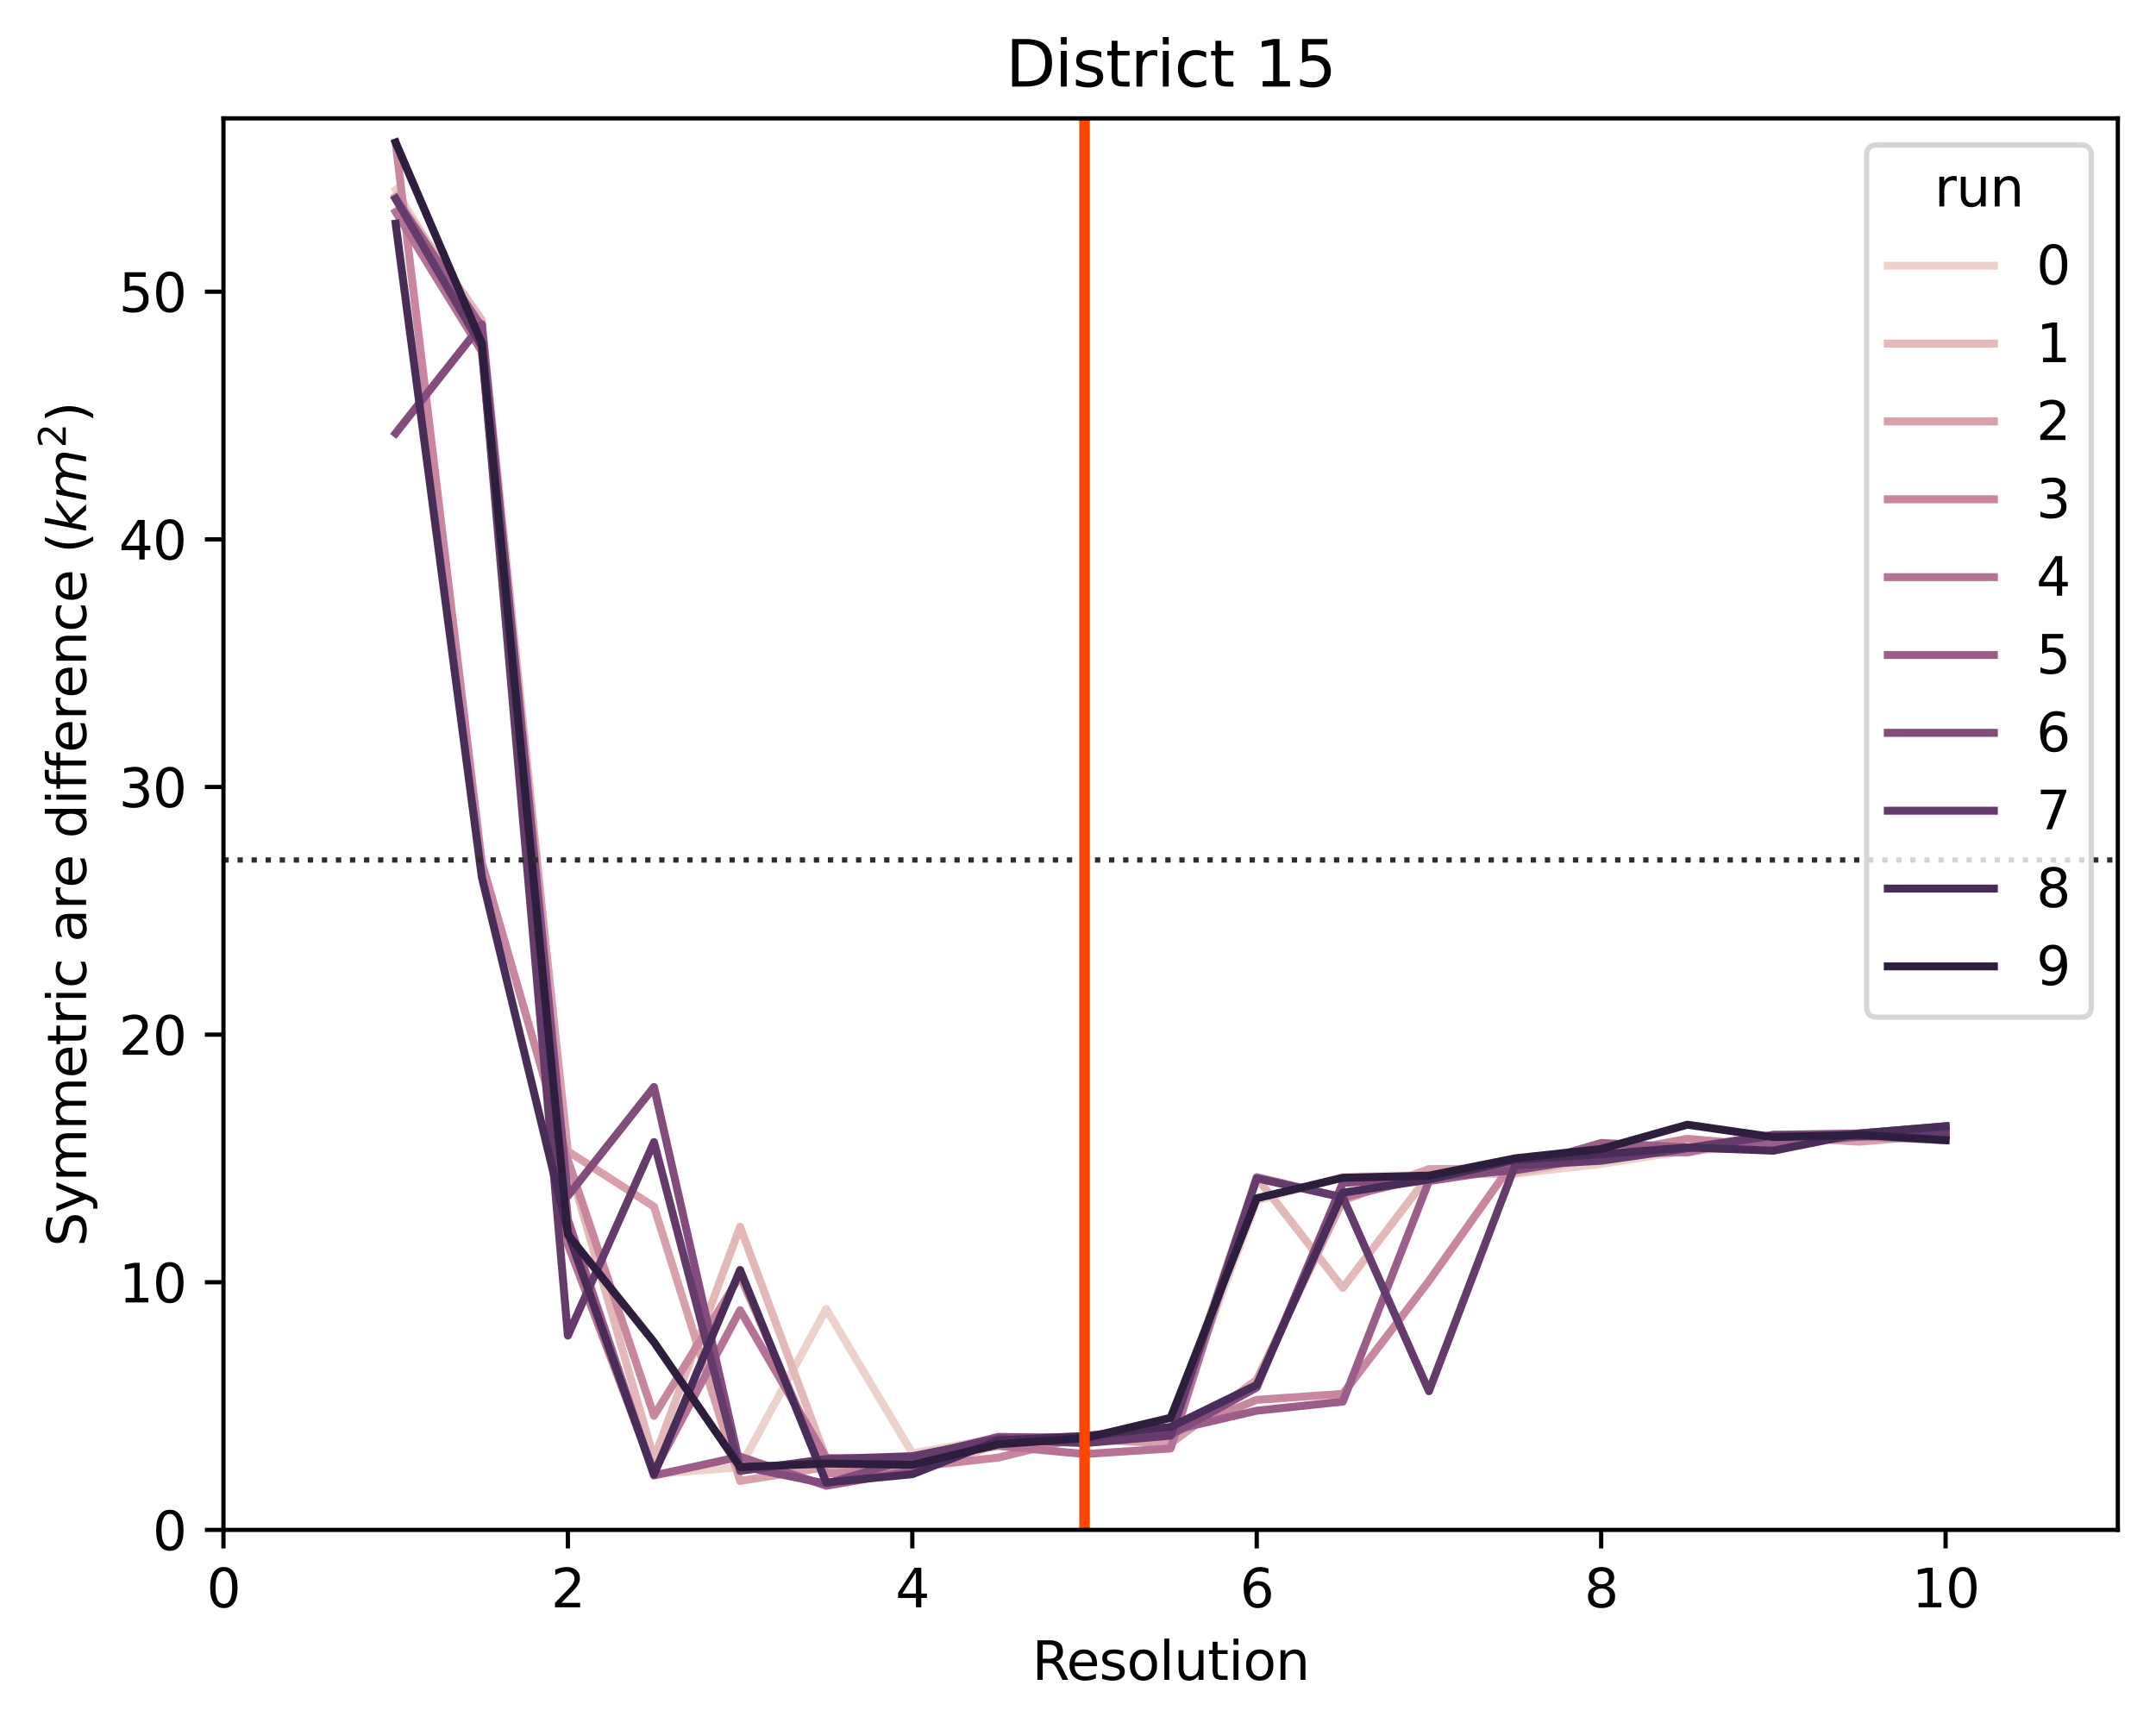 <?xml version="1.0" encoding="utf-8" standalone="no"?>
<!DOCTYPE svg PUBLIC "-//W3C//DTD SVG 1.1//EN"
  "http://www.w3.org/Graphics/SVG/1.1/DTD/svg11.dtd">
<svg xmlns:xlink="http://www.w3.org/1999/xlink" width="406.445pt" height="325.986pt" viewBox="0 0 406.445 325.986" xmlns="http://www.w3.org/2000/svg" version="1.1">
 <defs>
  <style type="text/css">*{stroke-linejoin: round; stroke-linecap: butt}</style>
 </defs>
 <g id="figure_1">
  <g id="patch_1">
   <path d="M -0 325.986 
L 406.445 325.986 
L 406.445 0 
L -0 0 
z
" style="fill: #ffffff"/>
  </g>
  <g id="axes_1">
   <g id="patch_2">
    <path d="M 42.125 288.43 
L 399.245 288.43 
L 399.245 22.318 
L 42.125 22.318 
z
" style="fill: #ffffff"/>
   </g>
   <g id="PolyCollection_1"/>
   <g id="PolyCollection_2"/>
   <g id="PolyCollection_3"/>
   <g id="PolyCollection_4"/>
   <g id="PolyCollection_5"/>
   <g id="PolyCollection_6"/>
   <g id="PolyCollection_7"/>
   <g id="PolyCollection_8"/>
   <g id="PolyCollection_9"/>
   <g id="PolyCollection_10"/>
   <g id="matplotlib.axis_1">
    <g id="xtick_1">
     <g id="line2d_1">
      <defs>
       <path id="m88243a7c9b" d="M 0 0 
L 0 3.5 
" style="stroke: #000000; stroke-width: 0.8"/>
      </defs>
      <g>
       <use xlink:href="#m88243a7c9b" x="42.125" y="288.43" style="stroke: #000000; stroke-width: 0.8"/>
      </g>
     </g>
     <g id="text_1">
      <!-- 0 -->
      <g transform="translate(38.944 303.029) scale(0.1 -0.1)">
       <defs>
        <path id="DejaVuSans-30" d="M 2034 4250 
Q 1547 4250 1301 3770 
Q 1056 3291 1056 2328 
Q 1056 1369 1301 889 
Q 1547 409 2034 409 
Q 2525 409 2770 889 
Q 3016 1369 3016 2328 
Q 3016 3291 2770 3770 
Q 2525 4250 2034 4250 
z
M 2034 4750 
Q 2819 4750 3233 4129 
Q 3647 3509 3647 2328 
Q 3647 1150 3233 529 
Q 2819 -91 2034 -91 
Q 1250 -91 836 529 
Q 422 1150 422 2328 
Q 422 3509 836 4129 
Q 1250 4750 2034 4750 
z
" transform="scale(0.016)"/>
       </defs>
       <use xlink:href="#DejaVuSans-30"/>
      </g>
     </g>
    </g>
    <g id="xtick_2">
     <g id="line2d_2">
      <g>
       <use xlink:href="#m88243a7c9b" x="107.056" y="288.43" style="stroke: #000000; stroke-width: 0.8"/>
      </g>
     </g>
     <g id="text_2">
      <!-- 2 -->
      <g transform="translate(103.875 303.029) scale(0.1 -0.1)">
       <defs>
        <path id="DejaVuSans-32" d="M 1228 531 
L 3431 531 
L 3431 0 
L 469 0 
L 469 531 
Q 828 903 1448 1529 
Q 2069 2156 2228 2338 
Q 2531 2678 2651 2914 
Q 2772 3150 2772 3378 
Q 2772 3750 2511 3984 
Q 2250 4219 1831 4219 
Q 1534 4219 1204 4116 
Q 875 4013 500 3803 
L 500 4441 
Q 881 4594 1212 4672 
Q 1544 4750 1819 4750 
Q 2544 4750 2975 4387 
Q 3406 4025 3406 3419 
Q 3406 3131 3298 2873 
Q 3191 2616 2906 2266 
Q 2828 2175 2409 1742 
Q 1991 1309 1228 531 
z
" transform="scale(0.016)"/>
       </defs>
       <use xlink:href="#DejaVuSans-32"/>
      </g>
     </g>
    </g>
    <g id="xtick_3">
     <g id="line2d_3">
      <g>
       <use xlink:href="#m88243a7c9b" x="171.987" y="288.43" style="stroke: #000000; stroke-width: 0.8"/>
      </g>
     </g>
     <g id="text_3">
      <!-- 4 -->
      <g transform="translate(168.806 303.029) scale(0.1 -0.1)">
       <defs>
        <path id="DejaVuSans-34" d="M 2419 4116 
L 825 1625 
L 2419 1625 
L 2419 4116 
z
M 2253 4666 
L 3047 4666 
L 3047 1625 
L 3713 1625 
L 3713 1100 
L 3047 1100 
L 3047 0 
L 2419 0 
L 2419 1100 
L 313 1100 
L 313 1709 
L 2253 4666 
z
" transform="scale(0.016)"/>
       </defs>
       <use xlink:href="#DejaVuSans-34"/>
      </g>
     </g>
    </g>
    <g id="xtick_4">
     <g id="line2d_4">
      <g>
       <use xlink:href="#m88243a7c9b" x="236.918" y="288.43" style="stroke: #000000; stroke-width: 0.8"/>
      </g>
     </g>
     <g id="text_4">
      <!-- 6 -->
      <g transform="translate(233.736 303.029) scale(0.1 -0.1)">
       <defs>
        <path id="DejaVuSans-36" d="M 2113 2584 
Q 1688 2584 1439 2293 
Q 1191 2003 1191 1497 
Q 1191 994 1439 701 
Q 1688 409 2113 409 
Q 2538 409 2786 701 
Q 3034 994 3034 1497 
Q 3034 2003 2786 2293 
Q 2538 2584 2113 2584 
z
M 3366 4563 
L 3366 3988 
Q 3128 4100 2886 4159 
Q 2644 4219 2406 4219 
Q 1781 4219 1451 3797 
Q 1122 3375 1075 2522 
Q 1259 2794 1537 2939 
Q 1816 3084 2150 3084 
Q 2853 3084 3261 2657 
Q 3669 2231 3669 1497 
Q 3669 778 3244 343 
Q 2819 -91 2113 -91 
Q 1303 -91 875 529 
Q 447 1150 447 2328 
Q 447 3434 972 4092 
Q 1497 4750 2381 4750 
Q 2619 4750 2861 4703 
Q 3103 4656 3366 4563 
z
" transform="scale(0.016)"/>
       </defs>
       <use xlink:href="#DejaVuSans-36"/>
      </g>
     </g>
    </g>
    <g id="xtick_5">
     <g id="line2d_5">
      <g>
       <use xlink:href="#m88243a7c9b" x="301.849" y="288.43" style="stroke: #000000; stroke-width: 0.8"/>
      </g>
     </g>
     <g id="text_5">
      <!-- 8 -->
      <g transform="translate(298.667 303.029) scale(0.1 -0.1)">
       <defs>
        <path id="DejaVuSans-38" d="M 2034 2216 
Q 1584 2216 1326 1975 
Q 1069 1734 1069 1313 
Q 1069 891 1326 650 
Q 1584 409 2034 409 
Q 2484 409 2743 651 
Q 3003 894 3003 1313 
Q 3003 1734 2745 1975 
Q 2488 2216 2034 2216 
z
M 1403 2484 
Q 997 2584 770 2862 
Q 544 3141 544 3541 
Q 544 4100 942 4425 
Q 1341 4750 2034 4750 
Q 2731 4750 3128 4425 
Q 3525 4100 3525 3541 
Q 3525 3141 3298 2862 
Q 3072 2584 2669 2484 
Q 3125 2378 3379 2068 
Q 3634 1759 3634 1313 
Q 3634 634 3220 271 
Q 2806 -91 2034 -91 
Q 1263 -91 848 271 
Q 434 634 434 1313 
Q 434 1759 690 2068 
Q 947 2378 1403 2484 
z
M 1172 3481 
Q 1172 3119 1398 2916 
Q 1625 2713 2034 2713 
Q 2441 2713 2670 2916 
Q 2900 3119 2900 3481 
Q 2900 3844 2670 4047 
Q 2441 4250 2034 4250 
Q 1625 4250 1398 4047 
Q 1172 3844 1172 3481 
z
" transform="scale(0.016)"/>
       </defs>
       <use xlink:href="#DejaVuSans-38"/>
      </g>
     </g>
    </g>
    <g id="xtick_6">
     <g id="line2d_6">
      <g>
       <use xlink:href="#m88243a7c9b" x="366.78" y="288.43" style="stroke: #000000; stroke-width: 0.8"/>
      </g>
     </g>
     <g id="text_6">
      <!-- 10 -->
      <g transform="translate(360.417 303.029) scale(0.1 -0.1)">
       <defs>
        <path id="DejaVuSans-31" d="M 794 531 
L 1825 531 
L 1825 4091 
L 703 3866 
L 703 4441 
L 1819 4666 
L 2450 4666 
L 2450 531 
L 3481 531 
L 3481 0 
L 794 0 
L 794 531 
z
" transform="scale(0.016)"/>
       </defs>
       <use xlink:href="#DejaVuSans-31"/>
       <use xlink:href="#DejaVuSans-30" x="63.623"/>
      </g>
     </g>
    </g>
    <g id="text_7">
     <!-- Resolution -->
     <g transform="translate(194.56 316.707) scale(0.1 -0.1)">
      <defs>
       <path id="DejaVuSans-52" d="M 2841 2188 
Q 3044 2119 3236 1894 
Q 3428 1669 3622 1275 
L 4263 0 
L 3584 0 
L 2988 1197 
Q 2756 1666 2539 1819 
Q 2322 1972 1947 1972 
L 1259 1972 
L 1259 0 
L 628 0 
L 628 4666 
L 2053 4666 
Q 2853 4666 3247 4331 
Q 3641 3997 3641 3322 
Q 3641 2881 3436 2590 
Q 3231 2300 2841 2188 
z
M 1259 4147 
L 1259 2491 
L 2053 2491 
Q 2509 2491 2742 2702 
Q 2975 2913 2975 3322 
Q 2975 3731 2742 3939 
Q 2509 4147 2053 4147 
L 1259 4147 
z
" transform="scale(0.016)"/>
       <path id="DejaVuSans-65" d="M 3597 1894 
L 3597 1613 
L 953 1613 
Q 991 1019 1311 708 
Q 1631 397 2203 397 
Q 2534 397 2845 478 
Q 3156 559 3463 722 
L 3463 178 
Q 3153 47 2828 -22 
Q 2503 -91 2169 -91 
Q 1331 -91 842 396 
Q 353 884 353 1716 
Q 353 2575 817 3079 
Q 1281 3584 2069 3584 
Q 2775 3584 3186 3129 
Q 3597 2675 3597 1894 
z
M 3022 2063 
Q 3016 2534 2758 2815 
Q 2500 3097 2075 3097 
Q 1594 3097 1305 2825 
Q 1016 2553 972 2059 
L 3022 2063 
z
" transform="scale(0.016)"/>
       <path id="DejaVuSans-73" d="M 2834 3397 
L 2834 2853 
Q 2591 2978 2328 3040 
Q 2066 3103 1784 3103 
Q 1356 3103 1142 2972 
Q 928 2841 928 2578 
Q 928 2378 1081 2264 
Q 1234 2150 1697 2047 
L 1894 2003 
Q 2506 1872 2764 1633 
Q 3022 1394 3022 966 
Q 3022 478 2636 193 
Q 2250 -91 1575 -91 
Q 1294 -91 989 -36 
Q 684 19 347 128 
L 347 722 
Q 666 556 975 473 
Q 1284 391 1588 391 
Q 1994 391 2212 530 
Q 2431 669 2431 922 
Q 2431 1156 2273 1281 
Q 2116 1406 1581 1522 
L 1381 1569 
Q 847 1681 609 1914 
Q 372 2147 372 2553 
Q 372 3047 722 3315 
Q 1072 3584 1716 3584 
Q 2034 3584 2315 3537 
Q 2597 3491 2834 3397 
z
" transform="scale(0.016)"/>
       <path id="DejaVuSans-6f" d="M 1959 3097 
Q 1497 3097 1228 2736 
Q 959 2375 959 1747 
Q 959 1119 1226 758 
Q 1494 397 1959 397 
Q 2419 397 2687 759 
Q 2956 1122 2956 1747 
Q 2956 2369 2687 2733 
Q 2419 3097 1959 3097 
z
M 1959 3584 
Q 2709 3584 3137 3096 
Q 3566 2609 3566 1747 
Q 3566 888 3137 398 
Q 2709 -91 1959 -91 
Q 1206 -91 779 398 
Q 353 888 353 1747 
Q 353 2609 779 3096 
Q 1206 3584 1959 3584 
z
" transform="scale(0.016)"/>
       <path id="DejaVuSans-6c" d="M 603 4863 
L 1178 4863 
L 1178 0 
L 603 0 
L 603 4863 
z
" transform="scale(0.016)"/>
       <path id="DejaVuSans-75" d="M 544 1381 
L 544 3500 
L 1119 3500 
L 1119 1403 
Q 1119 906 1312 657 
Q 1506 409 1894 409 
Q 2359 409 2629 706 
Q 2900 1003 2900 1516 
L 2900 3500 
L 3475 3500 
L 3475 0 
L 2900 0 
L 2900 538 
Q 2691 219 2414 64 
Q 2138 -91 1772 -91 
Q 1169 -91 856 284 
Q 544 659 544 1381 
z
M 1991 3584 
L 1991 3584 
z
" transform="scale(0.016)"/>
       <path id="DejaVuSans-74" d="M 1172 4494 
L 1172 3500 
L 2356 3500 
L 2356 3053 
L 1172 3053 
L 1172 1153 
Q 1172 725 1289 603 
Q 1406 481 1766 481 
L 2356 481 
L 2356 0 
L 1766 0 
Q 1100 0 847 248 
Q 594 497 594 1153 
L 594 3053 
L 172 3053 
L 172 3500 
L 594 3500 
L 594 4494 
L 1172 4494 
z
" transform="scale(0.016)"/>
       <path id="DejaVuSans-69" d="M 603 3500 
L 1178 3500 
L 1178 0 
L 603 0 
L 603 3500 
z
M 603 4863 
L 1178 4863 
L 1178 4134 
L 603 4134 
L 603 4863 
z
" transform="scale(0.016)"/>
       <path id="DejaVuSans-6e" d="M 3513 2113 
L 3513 0 
L 2938 0 
L 2938 2094 
Q 2938 2591 2744 2837 
Q 2550 3084 2163 3084 
Q 1697 3084 1428 2787 
Q 1159 2491 1159 1978 
L 1159 0 
L 581 0 
L 581 3500 
L 1159 3500 
L 1159 2956 
Q 1366 3272 1645 3428 
Q 1925 3584 2291 3584 
Q 2894 3584 3203 3211 
Q 3513 2838 3513 2113 
z
" transform="scale(0.016)"/>
      </defs>
      <use xlink:href="#DejaVuSans-52"/>
      <use xlink:href="#DejaVuSans-65" x="64.982"/>
      <use xlink:href="#DejaVuSans-73" x="126.506"/>
      <use xlink:href="#DejaVuSans-6f" x="178.605"/>
      <use xlink:href="#DejaVuSans-6c" x="239.787"/>
      <use xlink:href="#DejaVuSans-75" x="267.57"/>
      <use xlink:href="#DejaVuSans-74" x="330.949"/>
      <use xlink:href="#DejaVuSans-69" x="370.158"/>
      <use xlink:href="#DejaVuSans-6f" x="397.941"/>
      <use xlink:href="#DejaVuSans-6e" x="459.123"/>
     </g>
    </g>
   </g>
   <g id="matplotlib.axis_2">
    <g id="ytick_1">
     <g id="line2d_7">
      <defs>
       <path id="mba808fec8e" d="M 0 0 
L -3.5 0 
" style="stroke: #000000; stroke-width: 0.8"/>
      </defs>
      <g>
       <use xlink:href="#mba808fec8e" x="42.125" y="288.43" style="stroke: #000000; stroke-width: 0.8"/>
      </g>
     </g>
     <g id="text_8">
      <!-- 0 -->
      <g transform="translate(28.762 292.229) scale(0.1 -0.1)">
       <use xlink:href="#DejaVuSans-30"/>
      </g>
     </g>
    </g>
    <g id="ytick_2">
     <g id="line2d_8">
      <g>
       <use xlink:href="#mba808fec8e" x="42.125" y="241.744" style="stroke: #000000; stroke-width: 0.8"/>
      </g>
     </g>
     <g id="text_9">
      <!-- 10 -->
      <g transform="translate(22.4 245.543) scale(0.1 -0.1)">
       <use xlink:href="#DejaVuSans-31"/>
       <use xlink:href="#DejaVuSans-30" x="63.623"/>
      </g>
     </g>
    </g>
    <g id="ytick_3">
     <g id="line2d_9">
      <g>
       <use xlink:href="#mba808fec8e" x="42.125" y="195.057" style="stroke: #000000; stroke-width: 0.8"/>
      </g>
     </g>
     <g id="text_10">
      <!-- 20 -->
      <g transform="translate(22.4 198.857) scale(0.1 -0.1)">
       <use xlink:href="#DejaVuSans-32"/>
       <use xlink:href="#DejaVuSans-30" x="63.623"/>
      </g>
     </g>
    </g>
    <g id="ytick_4">
     <g id="line2d_10">
      <g>
       <use xlink:href="#mba808fec8e" x="42.125" y="148.371" style="stroke: #000000; stroke-width: 0.8"/>
      </g>
     </g>
     <g id="text_11">
      <!-- 30 -->
      <g transform="translate(22.4 152.17) scale(0.1 -0.1)">
       <defs>
        <path id="DejaVuSans-33" d="M 2597 2516 
Q 3050 2419 3304 2112 
Q 3559 1806 3559 1356 
Q 3559 666 3084 287 
Q 2609 -91 1734 -91 
Q 1441 -91 1130 -33 
Q 819 25 488 141 
L 488 750 
Q 750 597 1062 519 
Q 1375 441 1716 441 
Q 2309 441 2620 675 
Q 2931 909 2931 1356 
Q 2931 1769 2642 2001 
Q 2353 2234 1838 2234 
L 1294 2234 
L 1294 2753 
L 1863 2753 
Q 2328 2753 2575 2939 
Q 2822 3125 2822 3475 
Q 2822 3834 2567 4026 
Q 2313 4219 1838 4219 
Q 1578 4219 1281 4162 
Q 984 4106 628 3988 
L 628 4550 
Q 988 4650 1302 4700 
Q 1616 4750 1894 4750 
Q 2613 4750 3031 4423 
Q 3450 4097 3450 3541 
Q 3450 3153 3228 2886 
Q 3006 2619 2597 2516 
z
" transform="scale(0.016)"/>
       </defs>
       <use xlink:href="#DejaVuSans-33"/>
       <use xlink:href="#DejaVuSans-30" x="63.623"/>
      </g>
     </g>
    </g>
    <g id="ytick_5">
     <g id="line2d_11">
      <g>
       <use xlink:href="#mba808fec8e" x="42.125" y="101.685" style="stroke: #000000; stroke-width: 0.8"/>
      </g>
     </g>
     <g id="text_12">
      <!-- 40 -->
      <g transform="translate(22.4 105.484) scale(0.1 -0.1)">
       <use xlink:href="#DejaVuSans-34"/>
       <use xlink:href="#DejaVuSans-30" x="63.623"/>
      </g>
     </g>
    </g>
    <g id="ytick_6">
     <g id="line2d_12">
      <g>
       <use xlink:href="#mba808fec8e" x="42.125" y="54.999" style="stroke: #000000; stroke-width: 0.8"/>
      </g>
     </g>
     <g id="text_13">
      <!-- 50 -->
      <g transform="translate(22.4 58.798) scale(0.1 -0.1)">
       <defs>
        <path id="DejaVuSans-35" d="M 691 4666 
L 3169 4666 
L 3169 4134 
L 1269 4134 
L 1269 2991 
Q 1406 3038 1543 3061 
Q 1681 3084 1819 3084 
Q 2600 3084 3056 2656 
Q 3513 2228 3513 1497 
Q 3513 744 3044 326 
Q 2575 -91 1722 -91 
Q 1428 -91 1123 -41 
Q 819 9 494 109 
L 494 744 
Q 775 591 1075 516 
Q 1375 441 1709 441 
Q 2250 441 2565 725 
Q 2881 1009 2881 1497 
Q 2881 1984 2565 2268 
Q 2250 2553 1709 2553 
Q 1456 2553 1204 2497 
Q 953 2441 691 2322 
L 691 4666 
z
" transform="scale(0.016)"/>
       </defs>
       <use xlink:href="#DejaVuSans-35"/>
       <use xlink:href="#DejaVuSans-30" x="63.623"/>
      </g>
     </g>
    </g>
    <g id="text_14">
     <!-- Symmetric are difference ($km^2$) -->
     <g transform="translate(16.3 235.024) rotate(-90) scale(0.1 -0.1)">
      <defs>
       <path id="DejaVuSans-53" d="M 3425 4513 
L 3425 3897 
Q 3066 4069 2747 4153 
Q 2428 4238 2131 4238 
Q 1616 4238 1336 4038 
Q 1056 3838 1056 3469 
Q 1056 3159 1242 3001 
Q 1428 2844 1947 2747 
L 2328 2669 
Q 3034 2534 3370 2195 
Q 3706 1856 3706 1288 
Q 3706 609 3251 259 
Q 2797 -91 1919 -91 
Q 1588 -91 1214 -16 
Q 841 59 441 206 
L 441 856 
Q 825 641 1194 531 
Q 1563 422 1919 422 
Q 2459 422 2753 634 
Q 3047 847 3047 1241 
Q 3047 1584 2836 1778 
Q 2625 1972 2144 2069 
L 1759 2144 
Q 1053 2284 737 2584 
Q 422 2884 422 3419 
Q 422 4038 858 4394 
Q 1294 4750 2059 4750 
Q 2388 4750 2728 4690 
Q 3069 4631 3425 4513 
z
" transform="scale(0.016)"/>
       <path id="DejaVuSans-79" d="M 2059 -325 
Q 1816 -950 1584 -1140 
Q 1353 -1331 966 -1331 
L 506 -1331 
L 506 -850 
L 844 -850 
Q 1081 -850 1212 -737 
Q 1344 -625 1503 -206 
L 1606 56 
L 191 3500 
L 800 3500 
L 1894 763 
L 2988 3500 
L 3597 3500 
L 2059 -325 
z
" transform="scale(0.016)"/>
       <path id="DejaVuSans-6d" d="M 3328 2828 
Q 3544 3216 3844 3400 
Q 4144 3584 4550 3584 
Q 5097 3584 5394 3201 
Q 5691 2819 5691 2113 
L 5691 0 
L 5113 0 
L 5113 2094 
Q 5113 2597 4934 2840 
Q 4756 3084 4391 3084 
Q 3944 3084 3684 2787 
Q 3425 2491 3425 1978 
L 3425 0 
L 2847 0 
L 2847 2094 
Q 2847 2600 2669 2842 
Q 2491 3084 2119 3084 
Q 1678 3084 1418 2786 
Q 1159 2488 1159 1978 
L 1159 0 
L 581 0 
L 581 3500 
L 1159 3500 
L 1159 2956 
Q 1356 3278 1631 3431 
Q 1906 3584 2284 3584 
Q 2666 3584 2933 3390 
Q 3200 3197 3328 2828 
z
" transform="scale(0.016)"/>
       <path id="DejaVuSans-72" d="M 2631 2963 
Q 2534 3019 2420 3045 
Q 2306 3072 2169 3072 
Q 1681 3072 1420 2755 
Q 1159 2438 1159 1844 
L 1159 0 
L 581 0 
L 581 3500 
L 1159 3500 
L 1159 2956 
Q 1341 3275 1631 3429 
Q 1922 3584 2338 3584 
Q 2397 3584 2469 3576 
Q 2541 3569 2628 3553 
L 2631 2963 
z
" transform="scale(0.016)"/>
       <path id="DejaVuSans-63" d="M 3122 3366 
L 3122 2828 
Q 2878 2963 2633 3030 
Q 2388 3097 2138 3097 
Q 1578 3097 1268 2742 
Q 959 2388 959 1747 
Q 959 1106 1268 751 
Q 1578 397 2138 397 
Q 2388 397 2633 464 
Q 2878 531 3122 666 
L 3122 134 
Q 2881 22 2623 -34 
Q 2366 -91 2075 -91 
Q 1284 -91 818 406 
Q 353 903 353 1747 
Q 353 2603 823 3093 
Q 1294 3584 2113 3584 
Q 2378 3584 2631 3529 
Q 2884 3475 3122 3366 
z
" transform="scale(0.016)"/>
       <path id="DejaVuSans-20" transform="scale(0.016)"/>
       <path id="DejaVuSans-61" d="M 2194 1759 
Q 1497 1759 1228 1600 
Q 959 1441 959 1056 
Q 959 750 1161 570 
Q 1363 391 1709 391 
Q 2188 391 2477 730 
Q 2766 1069 2766 1631 
L 2766 1759 
L 2194 1759 
z
M 3341 1997 
L 3341 0 
L 2766 0 
L 2766 531 
Q 2569 213 2275 61 
Q 1981 -91 1556 -91 
Q 1019 -91 701 211 
Q 384 513 384 1019 
Q 384 1609 779 1909 
Q 1175 2209 1959 2209 
L 2766 2209 
L 2766 2266 
Q 2766 2663 2505 2880 
Q 2244 3097 1772 3097 
Q 1472 3097 1187 3025 
Q 903 2953 641 2809 
L 641 3341 
Q 956 3463 1253 3523 
Q 1550 3584 1831 3584 
Q 2591 3584 2966 3190 
Q 3341 2797 3341 1997 
z
" transform="scale(0.016)"/>
       <path id="DejaVuSans-64" d="M 2906 2969 
L 2906 4863 
L 3481 4863 
L 3481 0 
L 2906 0 
L 2906 525 
Q 2725 213 2448 61 
Q 2172 -91 1784 -91 
Q 1150 -91 751 415 
Q 353 922 353 1747 
Q 353 2572 751 3078 
Q 1150 3584 1784 3584 
Q 2172 3584 2448 3432 
Q 2725 3281 2906 2969 
z
M 947 1747 
Q 947 1113 1208 752 
Q 1469 391 1925 391 
Q 2381 391 2643 752 
Q 2906 1113 2906 1747 
Q 2906 2381 2643 2742 
Q 2381 3103 1925 3103 
Q 1469 3103 1208 2742 
Q 947 2381 947 1747 
z
" transform="scale(0.016)"/>
       <path id="DejaVuSans-66" d="M 2375 4863 
L 2375 4384 
L 1825 4384 
Q 1516 4384 1395 4259 
Q 1275 4134 1275 3809 
L 1275 3500 
L 2222 3500 
L 2222 3053 
L 1275 3053 
L 1275 0 
L 697 0 
L 697 3053 
L 147 3053 
L 147 3500 
L 697 3500 
L 697 3744 
Q 697 4328 969 4595 
Q 1241 4863 1831 4863 
L 2375 4863 
z
" transform="scale(0.016)"/>
       <path id="DejaVuSans-28" d="M 1984 4856 
Q 1566 4138 1362 3434 
Q 1159 2731 1159 2009 
Q 1159 1288 1364 580 
Q 1569 -128 1984 -844 
L 1484 -844 
Q 1016 -109 783 600 
Q 550 1309 550 2009 
Q 550 2706 781 3412 
Q 1013 4119 1484 4856 
L 1984 4856 
z
" transform="scale(0.016)"/>
       <path id="DejaVuSans-Oblique-6b" d="M 1172 4863 
L 1747 4863 
L 1197 2028 
L 3169 3500 
L 3916 3500 
L 1716 1825 
L 3322 0 
L 2625 0 
L 1131 1709 
L 800 0 
L 225 0 
L 1172 4863 
z
" transform="scale(0.016)"/>
       <path id="DejaVuSans-Oblique-6d" d="M 5747 2113 
L 5338 0 
L 4763 0 
L 5166 2094 
Q 5191 2228 5203 2325 
Q 5216 2422 5216 2491 
Q 5216 2772 5059 2928 
Q 4903 3084 4622 3084 
Q 4203 3084 3875 2770 
Q 3547 2456 3450 1953 
L 3066 0 
L 2491 0 
L 2900 2094 
Q 2925 2209 2937 2307 
Q 2950 2406 2950 2484 
Q 2950 2769 2794 2926 
Q 2638 3084 2363 3084 
Q 1938 3084 1609 2770 
Q 1281 2456 1184 1953 
L 800 0 
L 225 0 
L 909 3500 
L 1484 3500 
L 1375 2956 
Q 1609 3263 1923 3423 
Q 2238 3584 2597 3584 
Q 2978 3584 3223 3384 
Q 3469 3184 3519 2828 
Q 3781 3197 4126 3390 
Q 4472 3584 4856 3584 
Q 5306 3584 5551 3325 
Q 5797 3066 5797 2591 
Q 5797 2488 5784 2364 
Q 5772 2241 5747 2113 
z
" transform="scale(0.016)"/>
       <path id="DejaVuSans-29" d="M 513 4856 
L 1013 4856 
Q 1481 4119 1714 3412 
Q 1947 2706 1947 2009 
Q 1947 1309 1714 600 
Q 1481 -109 1013 -844 
L 513 -844 
Q 928 -128 1133 580 
Q 1338 1288 1338 2009 
Q 1338 2731 1133 3434 
Q 928 4138 513 4856 
z
" transform="scale(0.016)"/>
      </defs>
      <use xlink:href="#DejaVuSans-53" transform="translate(0 0.766)"/>
      <use xlink:href="#DejaVuSans-79" transform="translate(63.477 0.766)"/>
      <use xlink:href="#DejaVuSans-6d" transform="translate(122.656 0.766)"/>
      <use xlink:href="#DejaVuSans-6d" transform="translate(220.068 0.766)"/>
      <use xlink:href="#DejaVuSans-65" transform="translate(317.48 0.766)"/>
      <use xlink:href="#DejaVuSans-74" transform="translate(379.004 0.766)"/>
      <use xlink:href="#DejaVuSans-72" transform="translate(418.213 0.766)"/>
      <use xlink:href="#DejaVuSans-69" transform="translate(459.326 0.766)"/>
      <use xlink:href="#DejaVuSans-63" transform="translate(487.109 0.766)"/>
      <use xlink:href="#DejaVuSans-20" transform="translate(542.09 0.766)"/>
      <use xlink:href="#DejaVuSans-61" transform="translate(573.877 0.766)"/>
      <use xlink:href="#DejaVuSans-72" transform="translate(635.156 0.766)"/>
      <use xlink:href="#DejaVuSans-65" transform="translate(676.27 0.766)"/>
      <use xlink:href="#DejaVuSans-20" transform="translate(737.793 0.766)"/>
      <use xlink:href="#DejaVuSans-64" transform="translate(769.58 0.766)"/>
      <use xlink:href="#DejaVuSans-69" transform="translate(833.057 0.766)"/>
      <use xlink:href="#DejaVuSans-66" transform="translate(860.84 0.766)"/>
      <use xlink:href="#DejaVuSans-66" transform="translate(896.045 0.766)"/>
      <use xlink:href="#DejaVuSans-65" transform="translate(931.25 0.766)"/>
      <use xlink:href="#DejaVuSans-72" transform="translate(992.773 0.766)"/>
      <use xlink:href="#DejaVuSans-65" transform="translate(1033.887 0.766)"/>
      <use xlink:href="#DejaVuSans-6e" transform="translate(1095.41 0.766)"/>
      <use xlink:href="#DejaVuSans-63" transform="translate(1158.789 0.766)"/>
      <use xlink:href="#DejaVuSans-65" transform="translate(1213.77 0.766)"/>
      <use xlink:href="#DejaVuSans-20" transform="translate(1275.293 0.766)"/>
      <use xlink:href="#DejaVuSans-28" transform="translate(1307.08 0.766)"/>
      <use xlink:href="#DejaVuSans-Oblique-6b" transform="translate(1346.094 0.766)"/>
      <use xlink:href="#DejaVuSans-Oblique-6d" transform="translate(1404.004 0.766)"/>
      <use xlink:href="#DejaVuSans-32" transform="translate(1506.066 39.047) scale(0.7)"/>
      <use xlink:href="#DejaVuSans-29" transform="translate(1553.336 0.766)"/>
     </g>
    </g>
   </g>
   <g id="line2d_13">
    <path d="M 74.59 35.789 
L 90.823 62.722 
L 107.056 229.758 
L 123.289 277.899 
L 139.521 276.614 
L 155.754 246.78 
L 171.987 273.977 
L 188.22 271.155 
L 204.452 271.952 
L 220.685 269.791 
L 236.918 226.329 
L 253.15 221.87 
L 269.383 221.468 
L 285.616 221.284 
L 301.849 219.421 
L 318.081 216.907 
L 334.314 216.043 
L 350.547 214.113 
L 366.78 213.955 
" clip-path="url(#p097f28816a)" style="fill: none; stroke: #edd1cb; stroke-width: 1.5; stroke-linecap: square"/>
   </g>
   <g id="line2d_14">
    <path d="M 74.59 37.017 
L 90.823 60.339 
L 107.056 219.003 
L 123.289 275.028 
L 139.521 231.284 
L 155.754 275.008 
L 171.987 277.543 
L 188.22 272.279 
L 204.452 271.905 
L 220.685 269.764 
L 236.918 221.983 
L 253.15 242.812 
L 269.383 221.546 
L 285.616 221.147 
L 301.849 218.236 
L 318.081 216.323 
L 334.314 214.288 
L 350.547 213.976 
L 366.78 213.684 
" clip-path="url(#p097f28816a)" style="fill: none; stroke: #e4b8b8; stroke-width: 1.5; stroke-linecap: square"/>
   </g>
   <g id="line2d_15">
    <path d="M 74.59 37.247 
L 90.823 66.01 
L 107.056 217.05 
L 123.289 227.498 
L 139.521 279.206 
L 155.754 276.592 
L 171.987 275.998 
L 188.22 271.25 
L 204.452 271.372 
L 220.685 272.116 
L 236.918 260.139 
L 253.15 226.312 
L 269.383 220.403 
L 285.616 220.321 
L 301.849 216.494 
L 318.081 217.309 
L 334.314 214.261 
L 350.547 215.254 
L 366.78 213.833 
" clip-path="url(#p097f28816a)" style="fill: none; stroke: #d8a0aa; stroke-width: 1.5; stroke-linecap: square"/>
   </g>
   <g id="line2d_16">
    <path d="M 74.59 26.901 
L 90.823 162.57 
L 107.056 218.678 
L 123.289 266.915 
L 139.521 240.528 
L 155.754 277.857 
L 171.987 276.607 
L 188.22 274.794 
L 204.452 270.832 
L 220.685 270.432 
L 236.918 263.917 
L 253.15 262.779 
L 269.383 241.495 
L 285.616 218.579 
L 301.849 217.722 
L 318.081 214.7 
L 334.314 216.118 
L 350.547 213.833 
L 366.78 212.542 
" clip-path="url(#p097f28816a)" style="fill: none; stroke: #c8879e; stroke-width: 1.5; stroke-linecap: square"/>
   </g>
   <g id="line2d_17">
    <path d="M 74.59 39.946 
L 90.823 66.239 
L 107.056 234.633 
L 123.289 277.474 
L 139.521 247.016 
L 155.754 274.865 
L 171.987 275.135 
L 188.22 272.596 
L 204.452 274.132 
L 220.685 273.081 
L 236.918 221.918 
L 253.15 225.78 
L 269.383 221.785 
L 285.616 219.049 
L 301.849 217.641 
L 318.081 217.21 
L 334.314 213.946 
L 350.547 214.245 
L 366.78 214.962 
" clip-path="url(#p097f28816a)" style="fill: none; stroke: #b57294; stroke-width: 1.5; stroke-linecap: square"/>
   </g>
   <g id="line2d_18">
    <path d="M 74.59 37.406 
L 90.823 61.618 
L 107.056 230.011 
L 123.289 278.175 
L 139.521 274.621 
L 155.754 280.112 
L 171.987 277.296 
L 188.22 271.29 
L 204.452 270.8 
L 220.685 269.718 
L 236.918 265.959 
L 253.15 264.243 
L 269.383 222.662 
L 285.616 220.246 
L 301.849 215.478 
L 318.081 216.332 
L 334.314 215.79 
L 350.547 214.288 
L 366.78 213.675 
" clip-path="url(#p097f28816a)" style="fill: none; stroke: #9d5d89; stroke-width: 1.5; stroke-linecap: square"/>
   </g>
   <g id="line2d_19">
    <path d="M 74.59 81.68 
L 90.823 61.131 
L 107.056 225.465 
L 123.289 204.929 
L 139.521 276.379 
L 155.754 279.735 
L 171.987 274.922 
L 188.22 270.899 
L 204.452 271.114 
L 220.685 270.49 
L 236.918 261.581 
L 253.15 223.027 
L 269.383 221.956 
L 285.616 220.629 
L 301.849 218.098 
L 318.081 216.417 
L 334.314 213.955 
L 350.547 213.684 
L 366.78 212.334 
" clip-path="url(#p097f28816a)" style="fill: none; stroke: #834c7d; stroke-width: 1.5; stroke-linecap: square"/>
   </g>
   <g id="line2d_20">
    <path d="M 74.59 37.499 
L 90.823 65.309 
L 107.056 251.798 
L 123.289 215.313 
L 139.521 277.305 
L 155.754 275.063 
L 171.987 274.541 
L 188.22 271.302 
L 204.452 272.076 
L 220.685 270.66 
L 236.918 222.152 
L 253.15 225.739 
L 269.383 262.289 
L 285.616 219.697 
L 301.849 218.839 
L 318.081 216.495 
L 334.314 214.113 
L 350.547 214.224 
L 366.78 213.753 
" clip-path="url(#p097f28816a)" style="fill: none; stroke: #653b6c; stroke-width: 1.5; stroke-linecap: square"/>
   </g>
   <g id="line2d_21">
    <path d="M 74.59 42.165 
L 90.823 165.314 
L 107.056 232.327 
L 123.289 278.003 
L 139.521 239.428 
L 155.754 279.501 
L 171.987 277.935 
L 188.22 271.542 
L 204.452 270.736 
L 220.685 269.027 
L 236.918 261.107 
L 253.15 224.85 
L 269.383 222.383 
L 285.616 218.635 
L 301.849 217.615 
L 318.081 216.332 
L 334.314 216.94 
L 350.547 213.684 
L 366.78 212.33 
" clip-path="url(#p097f28816a)" style="fill: none; stroke: #492d58; stroke-width: 1.5; stroke-linecap: square"/>
   </g>
   <g id="line2d_22">
    <path d="M 74.59 26.87 
L 90.823 64.688 
L 107.056 232.783 
L 123.289 253.028 
L 139.521 276.587 
L 155.754 275.921 
L 171.987 276.158 
L 188.22 272.275 
L 204.452 271.138 
L 220.685 267.301 
L 236.918 225.903 
L 253.15 222.041 
L 269.383 221.642 
L 285.616 218.378 
L 301.849 216.614 
L 318.081 212.041 
L 334.314 214.38 
L 350.547 213.955 
L 366.78 214.962 
" clip-path="url(#p097f28816a)" style="fill: none; stroke: #2d1e3e; stroke-width: 1.5; stroke-linecap: square"/>
   </g>
   <g id="line2d_23"/>
   <g id="line2d_24"/>
   <g id="line2d_25"/>
   <g id="line2d_26"/>
   <g id="line2d_27"/>
   <g id="line2d_28"/>
   <g id="line2d_29"/>
   <g id="line2d_30"/>
   <g id="line2d_31"/>
   <g id="line2d_32"/>
   <g id="line2d_33">
    <path d="M 42.125 162.134 
L 399.245 162.134 
" clip-path="url(#p097f28816a)" style="fill: none; stroke-dasharray: 1,1.65; stroke-dashoffset: 0; stroke: #2d2d2d"/>
   </g>
   <g id="line2d_34">
    <path d="M 204.452 288.43 
L 204.452 22.318 
" clip-path="url(#p097f28816a)" style="fill: none; stroke: #ff4500; stroke-width: 2; stroke-linecap: square"/>
   </g>
   <g id="patch_3">
    <path d="M 42.125 288.43 
L 42.125 22.318 
" style="fill: none; stroke: #000000; stroke-width: 0.8; stroke-linejoin: miter; stroke-linecap: square"/>
   </g>
   <g id="patch_4">
    <path d="M 399.245 288.43 
L 399.245 22.318 
" style="fill: none; stroke: #000000; stroke-width: 0.8; stroke-linejoin: miter; stroke-linecap: square"/>
   </g>
   <g id="patch_5">
    <path d="M 42.125 288.43 
L 399.245 288.43 
" style="fill: none; stroke: #000000; stroke-width: 0.8; stroke-linejoin: miter; stroke-linecap: square"/>
   </g>
   <g id="patch_6">
    <path d="M 42.125 22.318 
L 399.245 22.318 
" style="fill: none; stroke: #000000; stroke-width: 0.8; stroke-linejoin: miter; stroke-linecap: square"/>
   </g>
   <g id="text_15">
    <!-- District 15 -->
    <g transform="translate(189.594 16.318) scale(0.12 -0.12)">
     <defs>
      <path id="DejaVuSans-44" d="M 1259 4147 
L 1259 519 
L 2022 519 
Q 2988 519 3436 956 
Q 3884 1394 3884 2338 
Q 3884 3275 3436 3711 
Q 2988 4147 2022 4147 
L 1259 4147 
z
M 628 4666 
L 1925 4666 
Q 3281 4666 3915 4102 
Q 4550 3538 4550 2338 
Q 4550 1131 3912 565 
Q 3275 0 1925 0 
L 628 0 
L 628 4666 
z
" transform="scale(0.016)"/>
     </defs>
     <use xlink:href="#DejaVuSans-44"/>
     <use xlink:href="#DejaVuSans-69" x="77.002"/>
     <use xlink:href="#DejaVuSans-73" x="104.785"/>
     <use xlink:href="#DejaVuSans-74" x="156.885"/>
     <use xlink:href="#DejaVuSans-72" x="196.094"/>
     <use xlink:href="#DejaVuSans-69" x="237.207"/>
     <use xlink:href="#DejaVuSans-63" x="264.99"/>
     <use xlink:href="#DejaVuSans-74" x="319.971"/>
     <use xlink:href="#DejaVuSans-20" x="359.18"/>
     <use xlink:href="#DejaVuSans-31" x="390.967"/>
     <use xlink:href="#DejaVuSans-35" x="454.59"/>
    </g>
   </g>
   <g id="legend_1">
    <g id="patch_7">
     <path d="M 353.882 191.778 
L 392.245 191.778 
Q 394.245 191.778 394.245 189.778 
L 394.245 29.318 
Q 394.245 27.318 392.245 27.318 
L 353.882 27.318 
Q 351.882 27.318 351.882 29.318 
L 351.882 189.778 
Q 351.882 191.778 353.882 191.778 
z
" style="fill: #ffffff; opacity: 0.8; stroke: #cccccc; stroke-linejoin: miter"/>
    </g>
    <g id="text_16">
     <!-- run -->
     <g transform="translate(364.671 38.917) scale(0.1 -0.1)">
      <use xlink:href="#DejaVuSans-72"/>
      <use xlink:href="#DejaVuSans-75" x="41.113"/>
      <use xlink:href="#DejaVuSans-6e" x="104.492"/>
     </g>
    </g>
    <g id="line2d_35">
     <path d="M 355.882 50.095 
L 365.882 50.095 
L 375.882 50.095 
" style="fill: none; stroke: #edd1cb; stroke-width: 1.5; stroke-linecap: square"/>
    </g>
    <g id="text_17">
     <!-- 0 -->
     <g transform="translate(383.882 53.595) scale(0.1 -0.1)">
      <use xlink:href="#DejaVuSans-30"/>
     </g>
    </g>
    <g id="line2d_36">
     <path d="M 355.882 64.773 
L 365.882 64.773 
L 375.882 64.773 
" style="fill: none; stroke: #e4b8b8; stroke-width: 1.5; stroke-linecap: square"/>
    </g>
    <g id="text_18">
     <!-- 1 -->
     <g transform="translate(383.882 68.273) scale(0.1 -0.1)">
      <use xlink:href="#DejaVuSans-31"/>
     </g>
    </g>
    <g id="line2d_37">
     <path d="M 355.882 79.451 
L 365.882 79.451 
L 375.882 79.451 
" style="fill: none; stroke: #d8a0aa; stroke-width: 1.5; stroke-linecap: square"/>
    </g>
    <g id="text_19">
     <!-- 2 -->
     <g transform="translate(383.882 82.951) scale(0.1 -0.1)">
      <use xlink:href="#DejaVuSans-32"/>
     </g>
    </g>
    <g id="line2d_38">
     <path d="M 355.882 94.129 
L 365.882 94.129 
L 375.882 94.129 
" style="fill: none; stroke: #c8879e; stroke-width: 1.5; stroke-linecap: square"/>
    </g>
    <g id="text_20">
     <!-- 3 -->
     <g transform="translate(383.882 97.629) scale(0.1 -0.1)">
      <use xlink:href="#DejaVuSans-33"/>
     </g>
    </g>
    <g id="line2d_39">
     <path d="M 355.882 108.807 
L 365.882 108.807 
L 375.882 108.807 
" style="fill: none; stroke: #b57294; stroke-width: 1.5; stroke-linecap: square"/>
    </g>
    <g id="text_21">
     <!-- 4 -->
     <g transform="translate(383.882 112.307) scale(0.1 -0.1)">
      <use xlink:href="#DejaVuSans-34"/>
     </g>
    </g>
    <g id="line2d_40">
     <path d="M 355.882 123.485 
L 365.882 123.485 
L 375.882 123.485 
" style="fill: none; stroke: #9d5d89; stroke-width: 1.5; stroke-linecap: square"/>
    </g>
    <g id="text_22">
     <!-- 5 -->
     <g transform="translate(383.882 126.985) scale(0.1 -0.1)">
      <use xlink:href="#DejaVuSans-35"/>
     </g>
    </g>
    <g id="line2d_41">
     <path d="M 355.882 138.163 
L 365.882 138.163 
L 375.882 138.163 
" style="fill: none; stroke: #834c7d; stroke-width: 1.5; stroke-linecap: square"/>
    </g>
    <g id="text_23">
     <!-- 6 -->
     <g transform="translate(383.882 141.663) scale(0.1 -0.1)">
      <use xlink:href="#DejaVuSans-36"/>
     </g>
    </g>
    <g id="line2d_42">
     <path d="M 355.882 152.842 
L 365.882 152.842 
L 375.882 152.842 
" style="fill: none; stroke: #653b6c; stroke-width: 1.5; stroke-linecap: square"/>
    </g>
    <g id="text_24">
     <!-- 7 -->
     <g transform="translate(383.882 156.342) scale(0.1 -0.1)">
      <defs>
       <path id="DejaVuSans-37" d="M 525 4666 
L 3525 4666 
L 3525 4397 
L 1831 0 
L 1172 0 
L 2766 4134 
L 525 4134 
L 525 4666 
z
" transform="scale(0.016)"/>
      </defs>
      <use xlink:href="#DejaVuSans-37"/>
     </g>
    </g>
    <g id="line2d_43">
     <path d="M 355.882 167.52 
L 365.882 167.52 
L 375.882 167.52 
" style="fill: none; stroke: #492d58; stroke-width: 1.5; stroke-linecap: square"/>
    </g>
    <g id="text_25">
     <!-- 8 -->
     <g transform="translate(383.882 171.02) scale(0.1 -0.1)">
      <use xlink:href="#DejaVuSans-38"/>
     </g>
    </g>
    <g id="line2d_44">
     <path d="M 355.882 182.198 
L 365.882 182.198 
L 375.882 182.198 
" style="fill: none; stroke: #2d1e3e; stroke-width: 1.5; stroke-linecap: square"/>
    </g>
    <g id="text_26">
     <!-- 9 -->
     <g transform="translate(383.882 185.698) scale(0.1 -0.1)">
      <defs>
       <path id="DejaVuSans-39" d="M 703 97 
L 703 672 
Q 941 559 1184 500 
Q 1428 441 1663 441 
Q 2288 441 2617 861 
Q 2947 1281 2994 2138 
Q 2813 1869 2534 1725 
Q 2256 1581 1919 1581 
Q 1219 1581 811 2004 
Q 403 2428 403 3163 
Q 403 3881 828 4315 
Q 1253 4750 1959 4750 
Q 2769 4750 3195 4129 
Q 3622 3509 3622 2328 
Q 3622 1225 3098 567 
Q 2575 -91 1691 -91 
Q 1453 -91 1209 -44 
Q 966 3 703 97 
z
M 1959 2075 
Q 2384 2075 2632 2365 
Q 2881 2656 2881 3163 
Q 2881 3666 2632 3958 
Q 2384 4250 1959 4250 
Q 1534 4250 1286 3958 
Q 1038 3666 1038 3163 
Q 1038 2656 1286 2365 
Q 1534 2075 1959 2075 
z
" transform="scale(0.016)"/>
      </defs>
      <use xlink:href="#DejaVuSans-39"/>
     </g>
    </g>
   </g>
  </g>
 </g>
 <defs>
  <clipPath id="p097f28816a">
   <rect x="42.125" y="22.318" width="357.12" height="266.112"/>
  </clipPath>
 </defs>
</svg>
